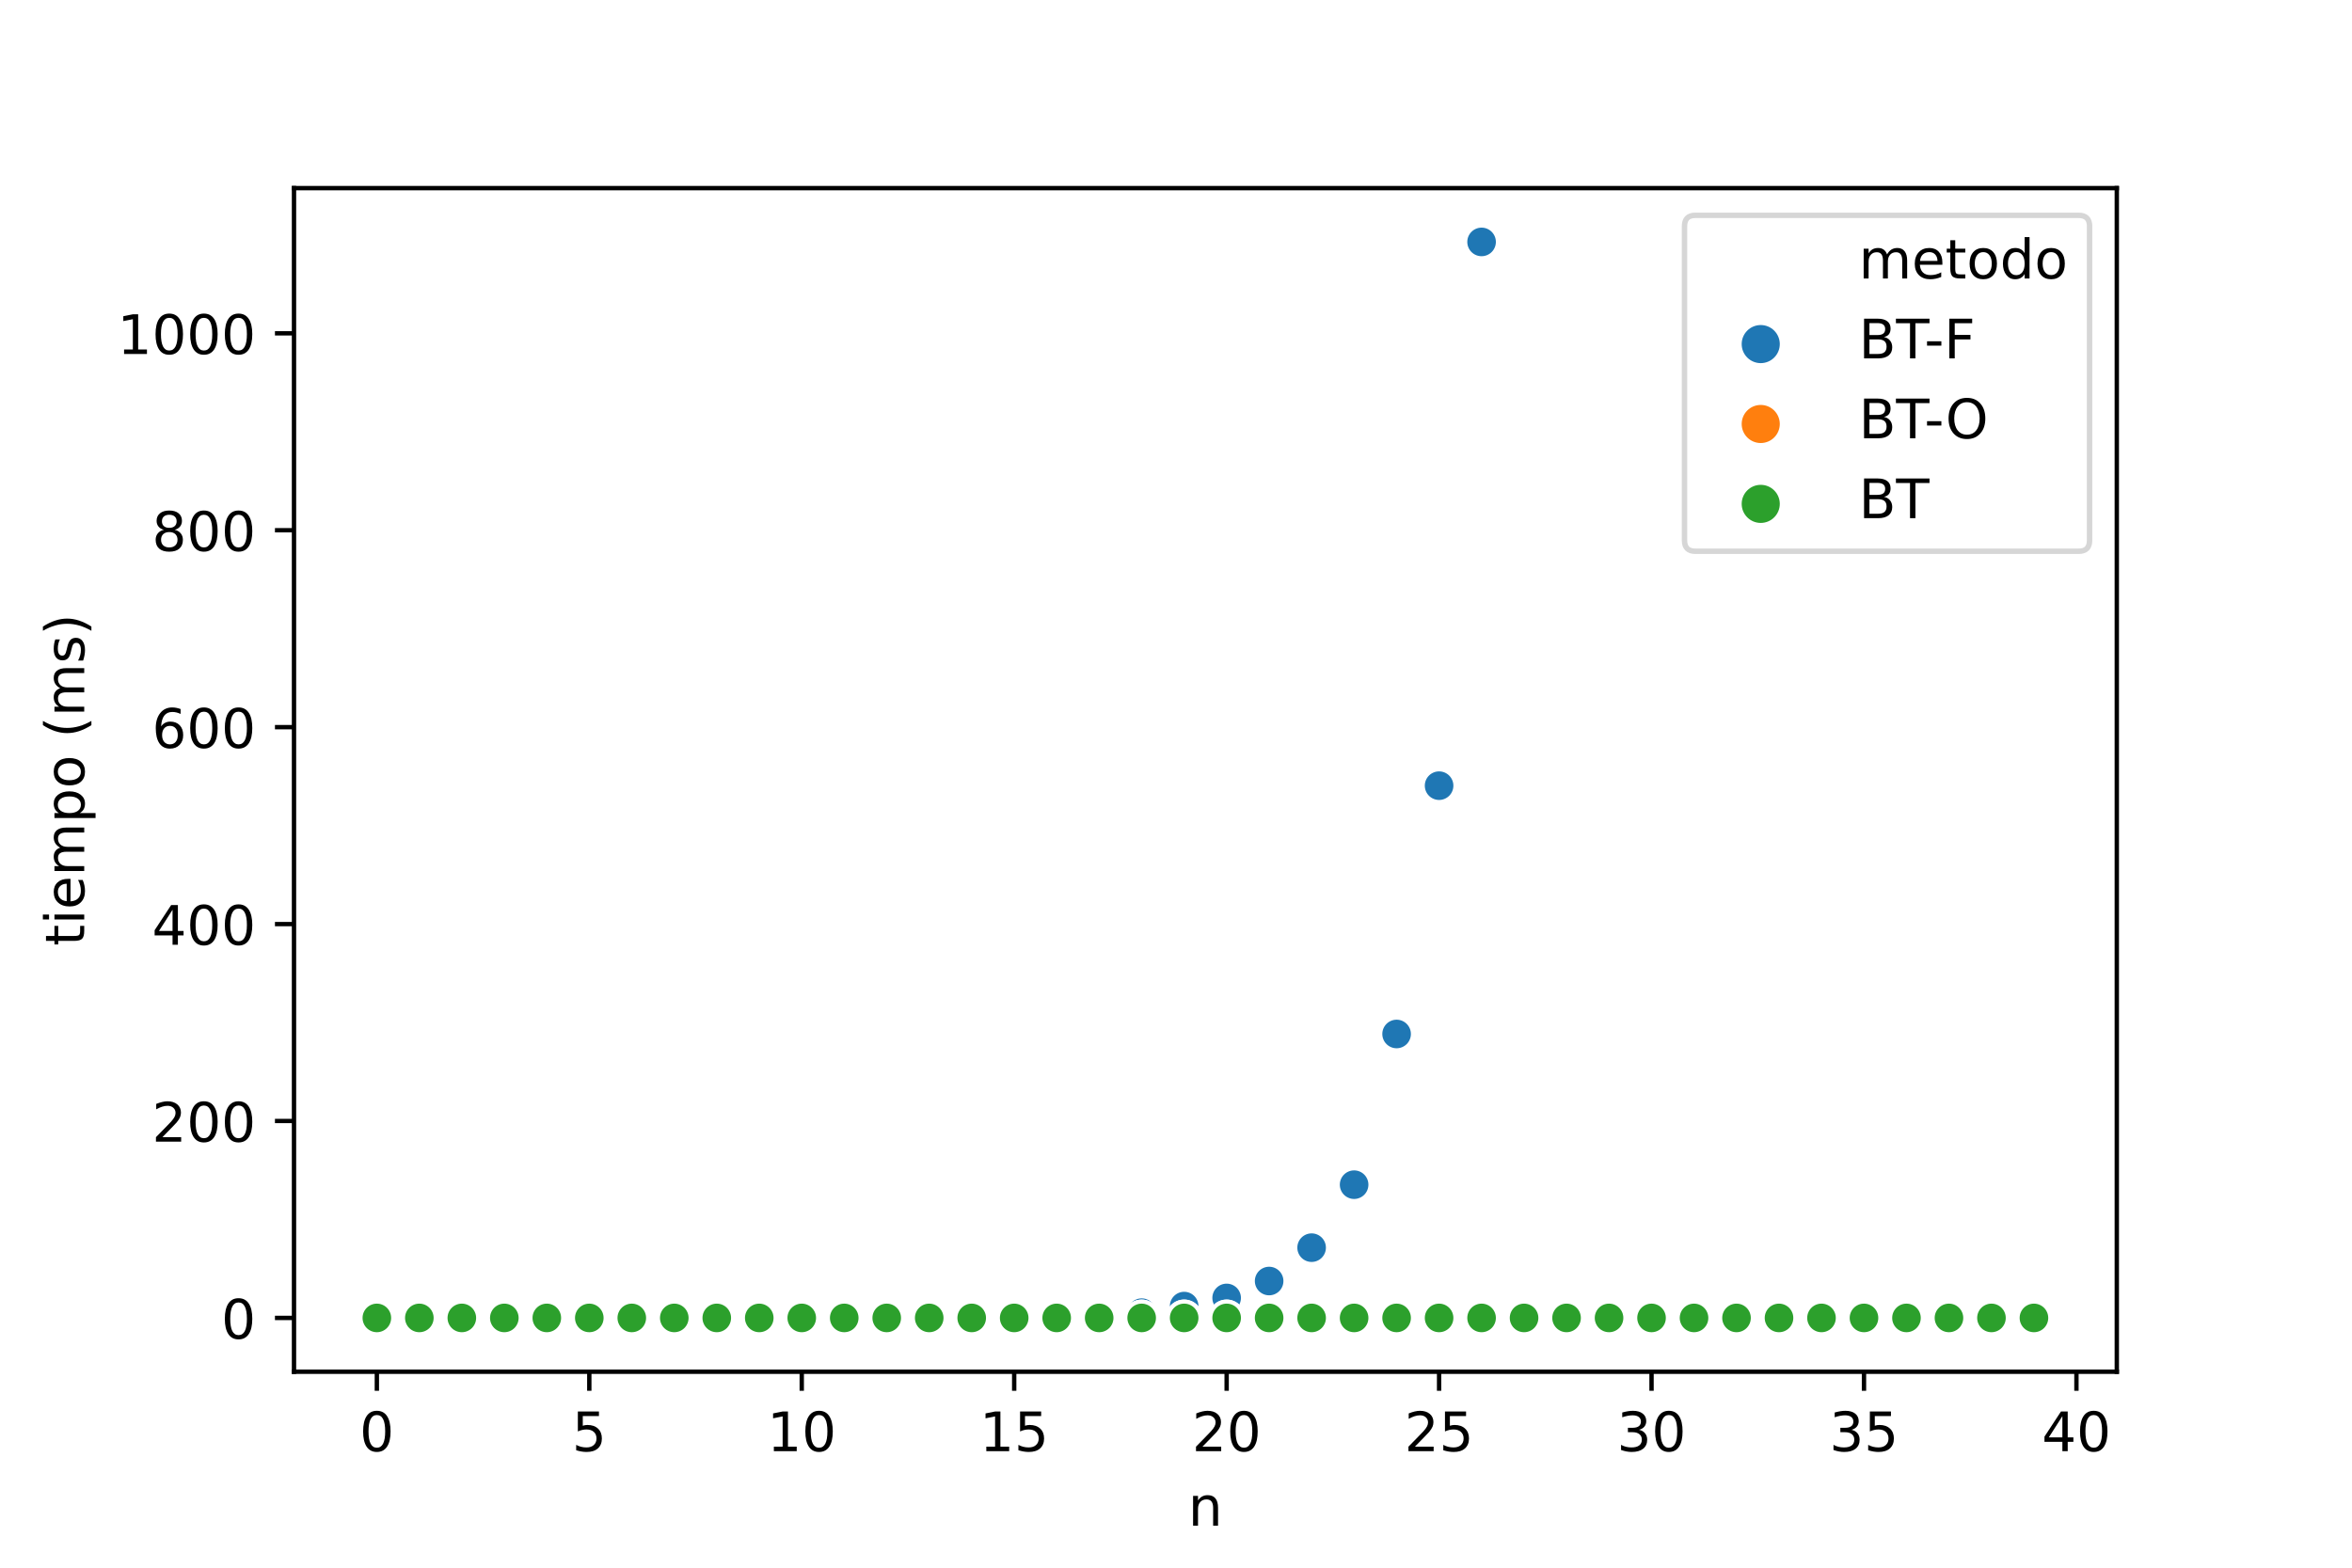 <?xml version="1.0" encoding="utf-8" standalone="no"?>
<!DOCTYPE svg PUBLIC "-//W3C//DTD SVG 1.1//EN"
  "http://www.w3.org/Graphics/SVG/1.1/DTD/svg11.dtd">
<!-- Created with matplotlib (https://matplotlib.org/) -->
<svg height="288pt" version="1.1" viewBox="0 0 432 288" width="432pt" xmlns="http://www.w3.org/2000/svg" xmlns:xlink="http://www.w3.org/1999/xlink">
 <defs>
  <style type="text/css">
*{stroke-linecap:butt;stroke-linejoin:round;}
  </style>
 </defs>
 <g id="figure_1">
  <g id="patch_1">
   <path d="M 0 288 
L 432 288 
L 432 0 
L 0 0 
z
" style="fill:#ffffff;"/>
  </g>
  <g id="axes_1">
   <g id="patch_2">
    <path d="M 54 252 
L 388.8 252 
L 388.8 34.56 
L 54 34.56 
z
" style="fill:#ffffff;"/>
   </g>
   <g id="PathCollection_1">
    <defs>
     <path d="M 0 3 
C 0.796 3 1.559 2.684 2.121 2.121 
C 2.684 1.559 3 0.796 3 0 
C 3 -0.796 2.684 -1.559 2.121 -2.121 
C 1.559 -2.684 0.796 -3 0 -3 
C -0.796 -3 -1.559 -2.684 -2.121 -2.121 
C -2.684 -1.559 -3 -0.796 -3 0 
C -3 0.796 -2.684 1.559 -2.121 2.121 
C -1.559 2.684 -0.796 3 0 3 
z
" id="C0_0_0028e8856c"/>
    </defs>
    <g clip-path="url(#pfa650c373b)">
     <use style="fill:#1f77b4;stroke:#ffffff;stroke-width:0.75;" x="69.218" xlink:href="#C0_0_0028e8856c" y="242.116"/>
    </g>
    <g clip-path="url(#pfa650c373b)">
     <use style="fill:#ff7f0e;stroke:#ffffff;stroke-width:0.75;" x="69.218" xlink:href="#C0_0_0028e8856c" y="242.116"/>
    </g>
    <g clip-path="url(#pfa650c373b)">
     <use style="fill:#1f77b4;stroke:#ffffff;stroke-width:0.75;" x="77.022" xlink:href="#C0_0_0028e8856c" y="242.116"/>
    </g>
    <g clip-path="url(#pfa650c373b)">
     <use style="fill:#ff7f0e;stroke:#ffffff;stroke-width:0.75;" x="77.022" xlink:href="#C0_0_0028e8856c" y="242.116"/>
    </g>
    <g clip-path="url(#pfa650c373b)">
     <use style="fill:#1f77b4;stroke:#ffffff;stroke-width:0.75;" x="84.827" xlink:href="#C0_0_0028e8856c" y="242.116"/>
    </g>
    <g clip-path="url(#pfa650c373b)">
     <use style="fill:#ff7f0e;stroke:#ffffff;stroke-width:0.75;" x="84.827" xlink:href="#C0_0_0028e8856c" y="242.116"/>
    </g>
    <g clip-path="url(#pfa650c373b)">
     <use style="fill:#1f77b4;stroke:#ffffff;stroke-width:0.75;" x="92.631" xlink:href="#C0_0_0028e8856c" y="242.116"/>
    </g>
    <g clip-path="url(#pfa650c373b)">
     <use style="fill:#ff7f0e;stroke:#ffffff;stroke-width:0.75;" x="92.631" xlink:href="#C0_0_0028e8856c" y="242.116"/>
    </g>
    <g clip-path="url(#pfa650c373b)">
     <use style="fill:#1f77b4;stroke:#ffffff;stroke-width:0.75;" x="100.435" xlink:href="#C0_0_0028e8856c" y="242.116"/>
    </g>
    <g clip-path="url(#pfa650c373b)">
     <use style="fill:#ff7f0e;stroke:#ffffff;stroke-width:0.75;" x="100.435" xlink:href="#C0_0_0028e8856c" y="242.116"/>
    </g>
    <g clip-path="url(#pfa650c373b)">
     <use style="fill:#1f77b4;stroke:#ffffff;stroke-width:0.75;" x="108.239" xlink:href="#C0_0_0028e8856c" y="242.116"/>
    </g>
    <g clip-path="url(#pfa650c373b)">
     <use style="fill:#ff7f0e;stroke:#ffffff;stroke-width:0.75;" x="108.239" xlink:href="#C0_0_0028e8856c" y="242.116"/>
    </g>
    <g clip-path="url(#pfa650c373b)">
     <use style="fill:#1f77b4;stroke:#ffffff;stroke-width:0.75;" x="116.043" xlink:href="#C0_0_0028e8856c" y="242.116"/>
    </g>
    <g clip-path="url(#pfa650c373b)">
     <use style="fill:#ff7f0e;stroke:#ffffff;stroke-width:0.75;" x="116.043" xlink:href="#C0_0_0028e8856c" y="242.116"/>
    </g>
    <g clip-path="url(#pfa650c373b)">
     <use style="fill:#1f77b4;stroke:#ffffff;stroke-width:0.75;" x="123.848" xlink:href="#C0_0_0028e8856c" y="242.116"/>
    </g>
    <g clip-path="url(#pfa650c373b)">
     <use style="fill:#ff7f0e;stroke:#ffffff;stroke-width:0.75;" x="123.848" xlink:href="#C0_0_0028e8856c" y="242.116"/>
    </g>
    <g clip-path="url(#pfa650c373b)">
     <use style="fill:#1f77b4;stroke:#ffffff;stroke-width:0.75;" x="131.652" xlink:href="#C0_0_0028e8856c" y="242.115"/>
    </g>
    <g clip-path="url(#pfa650c373b)">
     <use style="fill:#ff7f0e;stroke:#ffffff;stroke-width:0.75;" x="131.652" xlink:href="#C0_0_0028e8856c" y="242.116"/>
    </g>
    <g clip-path="url(#pfa650c373b)">
     <use style="fill:#1f77b4;stroke:#ffffff;stroke-width:0.75;" x="139.456" xlink:href="#C0_0_0028e8856c" y="242.114"/>
    </g>
    <g clip-path="url(#pfa650c373b)">
     <use style="fill:#ff7f0e;stroke:#ffffff;stroke-width:0.75;" x="139.456" xlink:href="#C0_0_0028e8856c" y="242.116"/>
    </g>
    <g clip-path="url(#pfa650c373b)">
     <use style="fill:#1f77b4;stroke:#ffffff;stroke-width:0.75;" x="147.26" xlink:href="#C0_0_0028e8856c" y="242.112"/>
    </g>
    <g clip-path="url(#pfa650c373b)">
     <use style="fill:#ff7f0e;stroke:#ffffff;stroke-width:0.75;" x="147.26" xlink:href="#C0_0_0028e8856c" y="242.116"/>
    </g>
    <g clip-path="url(#pfa650c373b)">
     <use style="fill:#1f77b4;stroke:#ffffff;stroke-width:0.75;" x="155.064" xlink:href="#C0_0_0028e8856c" y="242.108"/>
    </g>
    <g clip-path="url(#pfa650c373b)">
     <use style="fill:#ff7f0e;stroke:#ffffff;stroke-width:0.75;" x="155.064" xlink:href="#C0_0_0028e8856c" y="242.116"/>
    </g>
    <g clip-path="url(#pfa650c373b)">
     <use style="fill:#1f77b4;stroke:#ffffff;stroke-width:0.75;" x="162.869" xlink:href="#C0_0_0028e8856c" y="242.099"/>
    </g>
    <g clip-path="url(#pfa650c373b)">
     <use style="fill:#ff7f0e;stroke:#ffffff;stroke-width:0.75;" x="162.869" xlink:href="#C0_0_0028e8856c" y="242.116"/>
    </g>
    <g clip-path="url(#pfa650c373b)">
     <use style="fill:#1f77b4;stroke:#ffffff;stroke-width:0.75;" x="170.673" xlink:href="#C0_0_0028e8856c" y="242.086"/>
    </g>
    <g clip-path="url(#pfa650c373b)">
     <use style="fill:#ff7f0e;stroke:#ffffff;stroke-width:0.75;" x="170.673" xlink:href="#C0_0_0028e8856c" y="242.116"/>
    </g>
    <g clip-path="url(#pfa650c373b)">
     <use style="fill:#1f77b4;stroke:#ffffff;stroke-width:0.75;" x="178.477" xlink:href="#C0_0_0028e8856c" y="242.048"/>
    </g>
    <g clip-path="url(#pfa650c373b)">
     <use style="fill:#ff7f0e;stroke:#ffffff;stroke-width:0.75;" x="178.477" xlink:href="#C0_0_0028e8856c" y="242.116"/>
    </g>
    <g clip-path="url(#pfa650c373b)">
     <use style="fill:#1f77b4;stroke:#ffffff;stroke-width:0.75;" x="186.281" xlink:href="#C0_0_0028e8856c" y="241.995"/>
    </g>
    <g clip-path="url(#pfa650c373b)">
     <use style="fill:#ff7f0e;stroke:#ffffff;stroke-width:0.75;" x="186.281" xlink:href="#C0_0_0028e8856c" y="242.116"/>
    </g>
    <g clip-path="url(#pfa650c373b)">
     <use style="fill:#1f77b4;stroke:#ffffff;stroke-width:0.75;" x="194.085" xlink:href="#C0_0_0028e8856c" y="241.871"/>
    </g>
    <g clip-path="url(#pfa650c373b)">
     <use style="fill:#ff7f0e;stroke:#ffffff;stroke-width:0.75;" x="194.085" xlink:href="#C0_0_0028e8856c" y="242.116"/>
    </g>
    <g clip-path="url(#pfa650c373b)">
     <use style="fill:#1f77b4;stroke:#ffffff;stroke-width:0.75;" x="201.89" xlink:href="#C0_0_0028e8856c" y="241.576"/>
    </g>
    <g clip-path="url(#pfa650c373b)">
     <use style="fill:#ff7f0e;stroke:#ffffff;stroke-width:0.75;" x="201.89" xlink:href="#C0_0_0028e8856c" y="242.116"/>
    </g>
    <g clip-path="url(#pfa650c373b)">
     <use style="fill:#1f77b4;stroke:#ffffff;stroke-width:0.75;" x="209.694" xlink:href="#C0_0_0028e8856c" y="241.148"/>
    </g>
    <g clip-path="url(#pfa650c373b)">
     <use style="fill:#ff7f0e;stroke:#ffffff;stroke-width:0.75;" x="209.694" xlink:href="#C0_0_0028e8856c" y="242.116"/>
    </g>
    <g clip-path="url(#pfa650c373b)">
     <use style="fill:#1f77b4;stroke:#ffffff;stroke-width:0.75;" x="217.498" xlink:href="#C0_0_0028e8856c" y="239.941"/>
    </g>
    <g clip-path="url(#pfa650c373b)">
     <use style="fill:#ff7f0e;stroke:#ffffff;stroke-width:0.75;" x="217.498" xlink:href="#C0_0_0028e8856c" y="242.116"/>
    </g>
    <g clip-path="url(#pfa650c373b)">
     <use style="fill:#1f77b4;stroke:#ffffff;stroke-width:0.75;" x="225.302" xlink:href="#C0_0_0028e8856c" y="238.444"/>
    </g>
    <g clip-path="url(#pfa650c373b)">
     <use style="fill:#ff7f0e;stroke:#ffffff;stroke-width:0.75;" x="225.302" xlink:href="#C0_0_0028e8856c" y="242.116"/>
    </g>
    <g clip-path="url(#pfa650c373b)">
     <use style="fill:#1f77b4;stroke:#ffffff;stroke-width:0.75;" x="233.106" xlink:href="#C0_0_0028e8856c" y="235.338"/>
    </g>
    <g clip-path="url(#pfa650c373b)">
     <use style="fill:#ff7f0e;stroke:#ffffff;stroke-width:0.75;" x="233.106" xlink:href="#C0_0_0028e8856c" y="242.116"/>
    </g>
    <g clip-path="url(#pfa650c373b)">
     <use style="fill:#1f77b4;stroke:#ffffff;stroke-width:0.75;" x="240.91" xlink:href="#C0_0_0028e8856c" y="229.208"/>
    </g>
    <g clip-path="url(#pfa650c373b)">
     <use style="fill:#ff7f0e;stroke:#ffffff;stroke-width:0.75;" x="240.91" xlink:href="#C0_0_0028e8856c" y="242.116"/>
    </g>
    <g clip-path="url(#pfa650c373b)">
     <use style="fill:#1f77b4;stroke:#ffffff;stroke-width:0.75;" x="248.715" xlink:href="#C0_0_0028e8856c" y="217.637"/>
    </g>
    <g clip-path="url(#pfa650c373b)">
     <use style="fill:#ff7f0e;stroke:#ffffff;stroke-width:0.75;" x="248.715" xlink:href="#C0_0_0028e8856c" y="242.116"/>
    </g>
    <g clip-path="url(#pfa650c373b)">
     <use style="fill:#1f77b4;stroke:#ffffff;stroke-width:0.75;" x="256.519" xlink:href="#C0_0_0028e8856c" y="189.953"/>
    </g>
    <g clip-path="url(#pfa650c373b)">
     <use style="fill:#ff7f0e;stroke:#ffffff;stroke-width:0.75;" x="256.519" xlink:href="#C0_0_0028e8856c" y="242.116"/>
    </g>
    <g clip-path="url(#pfa650c373b)">
     <use style="fill:#1f77b4;stroke:#ffffff;stroke-width:0.75;" x="264.323" xlink:href="#C0_0_0028e8856c" y="144.336"/>
    </g>
    <g clip-path="url(#pfa650c373b)">
     <use style="fill:#ff7f0e;stroke:#ffffff;stroke-width:0.75;" x="264.323" xlink:href="#C0_0_0028e8856c" y="242.116"/>
    </g>
    <g clip-path="url(#pfa650c373b)">
     <use style="fill:#1f77b4;stroke:#ffffff;stroke-width:0.75;" x="272.127" xlink:href="#C0_0_0028e8856c" y="44.444"/>
    </g>
    <g clip-path="url(#pfa650c373b)">
     <use style="fill:#ff7f0e;stroke:#ffffff;stroke-width:0.75;" x="272.127" xlink:href="#C0_0_0028e8856c" y="242.116"/>
    </g>
    <g clip-path="url(#pfa650c373b)">
     <use style="fill:#ff7f0e;stroke:#ffffff;stroke-width:0.75;" x="279.931" xlink:href="#C0_0_0028e8856c" y="242.116"/>
    </g>
    <g clip-path="url(#pfa650c373b)">
     <use style="fill:#ff7f0e;stroke:#ffffff;stroke-width:0.75;" x="287.736" xlink:href="#C0_0_0028e8856c" y="242.116"/>
    </g>
    <g clip-path="url(#pfa650c373b)">
     <use style="fill:#ff7f0e;stroke:#ffffff;stroke-width:0.75;" x="295.54" xlink:href="#C0_0_0028e8856c" y="242.116"/>
    </g>
    <g clip-path="url(#pfa650c373b)">
     <use style="fill:#2ca02c;stroke:#ffffff;stroke-width:0.75;" x="69.218" xlink:href="#C0_0_0028e8856c" y="242.116"/>
    </g>
    <g clip-path="url(#pfa650c373b)">
     <use style="fill:#2ca02c;stroke:#ffffff;stroke-width:0.75;" x="77.022" xlink:href="#C0_0_0028e8856c" y="242.116"/>
    </g>
    <g clip-path="url(#pfa650c373b)">
     <use style="fill:#2ca02c;stroke:#ffffff;stroke-width:0.75;" x="84.827" xlink:href="#C0_0_0028e8856c" y="242.116"/>
    </g>
    <g clip-path="url(#pfa650c373b)">
     <use style="fill:#2ca02c;stroke:#ffffff;stroke-width:0.75;" x="92.631" xlink:href="#C0_0_0028e8856c" y="242.116"/>
    </g>
    <g clip-path="url(#pfa650c373b)">
     <use style="fill:#2ca02c;stroke:#ffffff;stroke-width:0.75;" x="100.435" xlink:href="#C0_0_0028e8856c" y="242.116"/>
    </g>
    <g clip-path="url(#pfa650c373b)">
     <use style="fill:#2ca02c;stroke:#ffffff;stroke-width:0.75;" x="108.239" xlink:href="#C0_0_0028e8856c" y="242.116"/>
    </g>
    <g clip-path="url(#pfa650c373b)">
     <use style="fill:#2ca02c;stroke:#ffffff;stroke-width:0.75;" x="116.043" xlink:href="#C0_0_0028e8856c" y="242.116"/>
    </g>
    <g clip-path="url(#pfa650c373b)">
     <use style="fill:#2ca02c;stroke:#ffffff;stroke-width:0.75;" x="123.848" xlink:href="#C0_0_0028e8856c" y="242.116"/>
    </g>
    <g clip-path="url(#pfa650c373b)">
     <use style="fill:#2ca02c;stroke:#ffffff;stroke-width:0.75;" x="131.652" xlink:href="#C0_0_0028e8856c" y="242.116"/>
    </g>
    <g clip-path="url(#pfa650c373b)">
     <use style="fill:#2ca02c;stroke:#ffffff;stroke-width:0.75;" x="139.456" xlink:href="#C0_0_0028e8856c" y="242.116"/>
    </g>
    <g clip-path="url(#pfa650c373b)">
     <use style="fill:#2ca02c;stroke:#ffffff;stroke-width:0.75;" x="147.26" xlink:href="#C0_0_0028e8856c" y="242.116"/>
    </g>
    <g clip-path="url(#pfa650c373b)">
     <use style="fill:#2ca02c;stroke:#ffffff;stroke-width:0.75;" x="155.064" xlink:href="#C0_0_0028e8856c" y="242.116"/>
    </g>
    <g clip-path="url(#pfa650c373b)">
     <use style="fill:#2ca02c;stroke:#ffffff;stroke-width:0.75;" x="162.869" xlink:href="#C0_0_0028e8856c" y="242.116"/>
    </g>
    <g clip-path="url(#pfa650c373b)">
     <use style="fill:#2ca02c;stroke:#ffffff;stroke-width:0.75;" x="170.673" xlink:href="#C0_0_0028e8856c" y="242.116"/>
    </g>
    <g clip-path="url(#pfa650c373b)">
     <use style="fill:#2ca02c;stroke:#ffffff;stroke-width:0.75;" x="178.477" xlink:href="#C0_0_0028e8856c" y="242.116"/>
    </g>
    <g clip-path="url(#pfa650c373b)">
     <use style="fill:#2ca02c;stroke:#ffffff;stroke-width:0.75;" x="186.281" xlink:href="#C0_0_0028e8856c" y="242.116"/>
    </g>
    <g clip-path="url(#pfa650c373b)">
     <use style="fill:#2ca02c;stroke:#ffffff;stroke-width:0.75;" x="194.085" xlink:href="#C0_0_0028e8856c" y="242.116"/>
    </g>
    <g clip-path="url(#pfa650c373b)">
     <use style="fill:#2ca02c;stroke:#ffffff;stroke-width:0.75;" x="201.89" xlink:href="#C0_0_0028e8856c" y="242.116"/>
    </g>
    <g clip-path="url(#pfa650c373b)">
     <use style="fill:#2ca02c;stroke:#ffffff;stroke-width:0.75;" x="209.694" xlink:href="#C0_0_0028e8856c" y="242.116"/>
    </g>
    <g clip-path="url(#pfa650c373b)">
     <use style="fill:#2ca02c;stroke:#ffffff;stroke-width:0.75;" x="217.498" xlink:href="#C0_0_0028e8856c" y="242.116"/>
    </g>
    <g clip-path="url(#pfa650c373b)">
     <use style="fill:#2ca02c;stroke:#ffffff;stroke-width:0.75;" x="225.302" xlink:href="#C0_0_0028e8856c" y="242.116"/>
    </g>
    <g clip-path="url(#pfa650c373b)">
     <use style="fill:#2ca02c;stroke:#ffffff;stroke-width:0.75;" x="233.106" xlink:href="#C0_0_0028e8856c" y="242.116"/>
    </g>
    <g clip-path="url(#pfa650c373b)">
     <use style="fill:#2ca02c;stroke:#ffffff;stroke-width:0.75;" x="240.91" xlink:href="#C0_0_0028e8856c" y="242.116"/>
    </g>
    <g clip-path="url(#pfa650c373b)">
     <use style="fill:#2ca02c;stroke:#ffffff;stroke-width:0.75;" x="248.715" xlink:href="#C0_0_0028e8856c" y="242.116"/>
    </g>
    <g clip-path="url(#pfa650c373b)">
     <use style="fill:#2ca02c;stroke:#ffffff;stroke-width:0.75;" x="256.519" xlink:href="#C0_0_0028e8856c" y="242.116"/>
    </g>
    <g clip-path="url(#pfa650c373b)">
     <use style="fill:#2ca02c;stroke:#ffffff;stroke-width:0.75;" x="264.323" xlink:href="#C0_0_0028e8856c" y="242.116"/>
    </g>
    <g clip-path="url(#pfa650c373b)">
     <use style="fill:#2ca02c;stroke:#ffffff;stroke-width:0.75;" x="272.127" xlink:href="#C0_0_0028e8856c" y="242.116"/>
    </g>
    <g clip-path="url(#pfa650c373b)">
     <use style="fill:#2ca02c;stroke:#ffffff;stroke-width:0.75;" x="279.931" xlink:href="#C0_0_0028e8856c" y="242.116"/>
    </g>
    <g clip-path="url(#pfa650c373b)">
     <use style="fill:#2ca02c;stroke:#ffffff;stroke-width:0.75;" x="287.736" xlink:href="#C0_0_0028e8856c" y="242.116"/>
    </g>
    <g clip-path="url(#pfa650c373b)">
     <use style="fill:#2ca02c;stroke:#ffffff;stroke-width:0.75;" x="295.54" xlink:href="#C0_0_0028e8856c" y="242.116"/>
    </g>
    <g clip-path="url(#pfa650c373b)">
     <use style="fill:#2ca02c;stroke:#ffffff;stroke-width:0.75;" x="303.344" xlink:href="#C0_0_0028e8856c" y="242.116"/>
    </g>
    <g clip-path="url(#pfa650c373b)">
     <use style="fill:#2ca02c;stroke:#ffffff;stroke-width:0.75;" x="311.148" xlink:href="#C0_0_0028e8856c" y="242.116"/>
    </g>
    <g clip-path="url(#pfa650c373b)">
     <use style="fill:#2ca02c;stroke:#ffffff;stroke-width:0.75;" x="318.952" xlink:href="#C0_0_0028e8856c" y="242.116"/>
    </g>
    <g clip-path="url(#pfa650c373b)">
     <use style="fill:#2ca02c;stroke:#ffffff;stroke-width:0.75;" x="326.757" xlink:href="#C0_0_0028e8856c" y="242.116"/>
    </g>
    <g clip-path="url(#pfa650c373b)">
     <use style="fill:#2ca02c;stroke:#ffffff;stroke-width:0.75;" x="334.561" xlink:href="#C0_0_0028e8856c" y="242.116"/>
    </g>
    <g clip-path="url(#pfa650c373b)">
     <use style="fill:#2ca02c;stroke:#ffffff;stroke-width:0.75;" x="342.365" xlink:href="#C0_0_0028e8856c" y="242.116"/>
    </g>
    <g clip-path="url(#pfa650c373b)">
     <use style="fill:#2ca02c;stroke:#ffffff;stroke-width:0.75;" x="350.169" xlink:href="#C0_0_0028e8856c" y="242.116"/>
    </g>
    <g clip-path="url(#pfa650c373b)">
     <use style="fill:#2ca02c;stroke:#ffffff;stroke-width:0.75;" x="357.973" xlink:href="#C0_0_0028e8856c" y="242.116"/>
    </g>
    <g clip-path="url(#pfa650c373b)">
     <use style="fill:#2ca02c;stroke:#ffffff;stroke-width:0.75;" x="365.778" xlink:href="#C0_0_0028e8856c" y="242.116"/>
    </g>
    <g clip-path="url(#pfa650c373b)">
     <use style="fill:#2ca02c;stroke:#ffffff;stroke-width:0.75;" x="373.582" xlink:href="#C0_0_0028e8856c" y="242.116"/>
    </g>
   </g>
   <g id="PathCollection_2"/>
   <g id="PathCollection_3"/>
   <g id="PathCollection_4"/>
   <g id="PathCollection_5"/>
   <g id="matplotlib.axis_1">
    <g id="xtick_1">
     <g id="line2d_1">
      <defs>
       <path d="M 0 0 
L 0 3.5 
" id="mb3c3aebfc7" style="stroke:#000000;stroke-width:0.8;"/>
      </defs>
      <g>
       <use style="stroke:#000000;stroke-width:0.8;" x="69.218" xlink:href="#mb3c3aebfc7" y="252"/>
      </g>
     </g>
     <g id="text_1">
      <!-- 0 -->
      <defs>
       <path d="M 31.781 66.406 
Q 24.172 66.406 20.328 58.906 
Q 16.5 51.422 16.5 36.375 
Q 16.5 21.391 20.328 13.891 
Q 24.172 6.391 31.781 6.391 
Q 39.453 6.391 43.281 13.891 
Q 47.125 21.391 47.125 36.375 
Q 47.125 51.422 43.281 58.906 
Q 39.453 66.406 31.781 66.406 
z
M 31.781 74.219 
Q 44.047 74.219 50.516 64.516 
Q 56.984 54.828 56.984 36.375 
Q 56.984 17.969 50.516 8.266 
Q 44.047 -1.422 31.781 -1.422 
Q 19.531 -1.422 13.062 8.266 
Q 6.594 17.969 6.594 36.375 
Q 6.594 54.828 13.062 64.516 
Q 19.531 74.219 31.781 74.219 
z
" id="DejaVuSans-48"/>
      </defs>
      <g transform="translate(66.037 266.598)scale(0.1 -0.1)">
       <use xlink:href="#DejaVuSans-48"/>
      </g>
     </g>
    </g>
    <g id="xtick_2">
     <g id="line2d_2">
      <g>
       <use style="stroke:#000000;stroke-width:0.8;" x="108.239" xlink:href="#mb3c3aebfc7" y="252"/>
      </g>
     </g>
     <g id="text_2">
      <!-- 5 -->
      <defs>
       <path d="M 10.797 72.906 
L 49.516 72.906 
L 49.516 64.594 
L 19.828 64.594 
L 19.828 46.734 
Q 21.969 47.469 24.109 47.828 
Q 26.266 48.188 28.422 48.188 
Q 40.625 48.188 47.75 41.5 
Q 54.891 34.812 54.891 23.391 
Q 54.891 11.625 47.562 5.094 
Q 40.234 -1.422 26.906 -1.422 
Q 22.312 -1.422 17.547 -0.641 
Q 12.797 0.141 7.719 1.703 
L 7.719 11.625 
Q 12.109 9.234 16.797 8.062 
Q 21.484 6.891 26.703 6.891 
Q 35.156 6.891 40.078 11.328 
Q 45.016 15.766 45.016 23.391 
Q 45.016 31 40.078 35.438 
Q 35.156 39.891 26.703 39.891 
Q 22.75 39.891 18.812 39.016 
Q 14.891 38.141 10.797 36.281 
z
" id="DejaVuSans-53"/>
      </defs>
      <g transform="translate(105.058 266.598)scale(0.1 -0.1)">
       <use xlink:href="#DejaVuSans-53"/>
      </g>
     </g>
    </g>
    <g id="xtick_3">
     <g id="line2d_3">
      <g>
       <use style="stroke:#000000;stroke-width:0.8;" x="147.26" xlink:href="#mb3c3aebfc7" y="252"/>
      </g>
     </g>
     <g id="text_3">
      <!-- 10 -->
      <defs>
       <path d="M 12.406 8.297 
L 28.516 8.297 
L 28.516 63.922 
L 10.984 60.406 
L 10.984 69.391 
L 28.422 72.906 
L 38.281 72.906 
L 38.281 8.297 
L 54.391 8.297 
L 54.391 0 
L 12.406 0 
z
" id="DejaVuSans-49"/>
      </defs>
      <g transform="translate(140.898 266.598)scale(0.1 -0.1)">
       <use xlink:href="#DejaVuSans-49"/>
       <use x="63.623" xlink:href="#DejaVuSans-48"/>
      </g>
     </g>
    </g>
    <g id="xtick_4">
     <g id="line2d_4">
      <g>
       <use style="stroke:#000000;stroke-width:0.8;" x="186.281" xlink:href="#mb3c3aebfc7" y="252"/>
      </g>
     </g>
     <g id="text_4">
      <!-- 15 -->
      <g transform="translate(179.919 266.598)scale(0.1 -0.1)">
       <use xlink:href="#DejaVuSans-49"/>
       <use x="63.623" xlink:href="#DejaVuSans-53"/>
      </g>
     </g>
    </g>
    <g id="xtick_5">
     <g id="line2d_5">
      <g>
       <use style="stroke:#000000;stroke-width:0.8;" x="225.302" xlink:href="#mb3c3aebfc7" y="252"/>
      </g>
     </g>
     <g id="text_5">
      <!-- 20 -->
      <defs>
       <path d="M 19.188 8.297 
L 53.609 8.297 
L 53.609 0 
L 7.328 0 
L 7.328 8.297 
Q 12.938 14.109 22.625 23.891 
Q 32.328 33.688 34.812 36.531 
Q 39.547 41.844 41.422 45.531 
Q 43.312 49.219 43.312 52.781 
Q 43.312 58.594 39.234 62.25 
Q 35.156 65.922 28.609 65.922 
Q 23.969 65.922 18.812 64.312 
Q 13.672 62.703 7.812 59.422 
L 7.812 69.391 
Q 13.766 71.781 18.938 73 
Q 24.125 74.219 28.422 74.219 
Q 39.75 74.219 46.484 68.547 
Q 53.219 62.891 53.219 53.422 
Q 53.219 48.922 51.531 44.891 
Q 49.859 40.875 45.406 35.406 
Q 44.188 33.984 37.641 27.219 
Q 31.109 20.453 19.188 8.297 
z
" id="DejaVuSans-50"/>
      </defs>
      <g transform="translate(218.94 266.598)scale(0.1 -0.1)">
       <use xlink:href="#DejaVuSans-50"/>
       <use x="63.623" xlink:href="#DejaVuSans-48"/>
      </g>
     </g>
    </g>
    <g id="xtick_6">
     <g id="line2d_6">
      <g>
       <use style="stroke:#000000;stroke-width:0.8;" x="264.323" xlink:href="#mb3c3aebfc7" y="252"/>
      </g>
     </g>
     <g id="text_6">
      <!-- 25 -->
      <g transform="translate(257.961 266.598)scale(0.1 -0.1)">
       <use xlink:href="#DejaVuSans-50"/>
       <use x="63.623" xlink:href="#DejaVuSans-53"/>
      </g>
     </g>
    </g>
    <g id="xtick_7">
     <g id="line2d_7">
      <g>
       <use style="stroke:#000000;stroke-width:0.8;" x="303.344" xlink:href="#mb3c3aebfc7" y="252"/>
      </g>
     </g>
     <g id="text_7">
      <!-- 30 -->
      <defs>
       <path d="M 40.578 39.312 
Q 47.656 37.797 51.625 33 
Q 55.609 28.219 55.609 21.188 
Q 55.609 10.406 48.188 4.484 
Q 40.766 -1.422 27.094 -1.422 
Q 22.516 -1.422 17.656 -0.516 
Q 12.797 0.391 7.625 2.203 
L 7.625 11.719 
Q 11.719 9.328 16.594 8.109 
Q 21.484 6.891 26.812 6.891 
Q 36.078 6.891 40.938 10.547 
Q 45.797 14.203 45.797 21.188 
Q 45.797 27.641 41.281 31.266 
Q 36.766 34.906 28.719 34.906 
L 20.219 34.906 
L 20.219 43.016 
L 29.109 43.016 
Q 36.375 43.016 40.234 45.922 
Q 44.094 48.828 44.094 54.297 
Q 44.094 59.906 40.109 62.906 
Q 36.141 65.922 28.719 65.922 
Q 24.656 65.922 20.016 65.031 
Q 15.375 64.156 9.812 62.312 
L 9.812 71.094 
Q 15.438 72.656 20.344 73.438 
Q 25.25 74.219 29.594 74.219 
Q 40.828 74.219 47.359 69.109 
Q 53.906 64.016 53.906 55.328 
Q 53.906 49.266 50.438 45.094 
Q 46.969 40.922 40.578 39.312 
z
" id="DejaVuSans-51"/>
      </defs>
      <g transform="translate(296.982 266.598)scale(0.1 -0.1)">
       <use xlink:href="#DejaVuSans-51"/>
       <use x="63.623" xlink:href="#DejaVuSans-48"/>
      </g>
     </g>
    </g>
    <g id="xtick_8">
     <g id="line2d_8">
      <g>
       <use style="stroke:#000000;stroke-width:0.8;" x="342.365" xlink:href="#mb3c3aebfc7" y="252"/>
      </g>
     </g>
     <g id="text_8">
      <!-- 35 -->
      <g transform="translate(336.003 266.598)scale(0.1 -0.1)">
       <use xlink:href="#DejaVuSans-51"/>
       <use x="63.623" xlink:href="#DejaVuSans-53"/>
      </g>
     </g>
    </g>
    <g id="xtick_9">
     <g id="line2d_9">
      <g>
       <use style="stroke:#000000;stroke-width:0.8;" x="381.386" xlink:href="#mb3c3aebfc7" y="252"/>
      </g>
     </g>
     <g id="text_9">
      <!-- 40 -->
      <defs>
       <path d="M 37.797 64.312 
L 12.891 25.391 
L 37.797 25.391 
z
M 35.203 72.906 
L 47.609 72.906 
L 47.609 25.391 
L 58.016 25.391 
L 58.016 17.188 
L 47.609 17.188 
L 47.609 0 
L 37.797 0 
L 37.797 17.188 
L 4.891 17.188 
L 4.891 26.703 
z
" id="DejaVuSans-52"/>
      </defs>
      <g transform="translate(375.024 266.598)scale(0.1 -0.1)">
       <use xlink:href="#DejaVuSans-52"/>
       <use x="63.623" xlink:href="#DejaVuSans-48"/>
      </g>
     </g>
    </g>
    <g id="text_10">
     <!-- n -->
     <defs>
      <path d="M 54.891 33.016 
L 54.891 0 
L 45.906 0 
L 45.906 32.719 
Q 45.906 40.484 42.875 44.328 
Q 39.844 48.188 33.797 48.188 
Q 26.516 48.188 22.312 43.547 
Q 18.109 38.922 18.109 30.906 
L 18.109 0 
L 9.078 0 
L 9.078 54.688 
L 18.109 54.688 
L 18.109 46.188 
Q 21.344 51.125 25.703 53.562 
Q 30.078 56 35.797 56 
Q 45.219 56 50.047 50.172 
Q 54.891 44.344 54.891 33.016 
z
" id="DejaVuSans-110"/>
     </defs>
     <g transform="translate(218.231 280.277)scale(0.1 -0.1)">
      <use xlink:href="#DejaVuSans-110"/>
     </g>
    </g>
   </g>
   <g id="matplotlib.axis_2">
    <g id="ytick_1">
     <g id="line2d_10">
      <defs>
       <path d="M 0 0 
L -3.5 0 
" id="m7c567b2697" style="stroke:#000000;stroke-width:0.8;"/>
      </defs>
      <g>
       <use style="stroke:#000000;stroke-width:0.8;" x="54" xlink:href="#m7c567b2697" y="242.117"/>
      </g>
     </g>
     <g id="text_11">
      <!-- 0 -->
      <g transform="translate(40.638 245.916)scale(0.1 -0.1)">
       <use xlink:href="#DejaVuSans-48"/>
      </g>
     </g>
    </g>
    <g id="ytick_2">
     <g id="line2d_11">
      <g>
       <use style="stroke:#000000;stroke-width:0.8;" x="54" xlink:href="#m7c567b2697" y="205.94"/>
      </g>
     </g>
     <g id="text_12">
      <!-- 200 -->
      <g transform="translate(27.913 209.739)scale(0.1 -0.1)">
       <use xlink:href="#DejaVuSans-50"/>
       <use x="63.623" xlink:href="#DejaVuSans-48"/>
       <use x="127.246" xlink:href="#DejaVuSans-48"/>
      </g>
     </g>
    </g>
    <g id="ytick_3">
     <g id="line2d_12">
      <g>
       <use style="stroke:#000000;stroke-width:0.8;" x="54" xlink:href="#m7c567b2697" y="169.763"/>
      </g>
     </g>
     <g id="text_13">
      <!-- 400 -->
      <g transform="translate(27.913 173.563)scale(0.1 -0.1)">
       <use xlink:href="#DejaVuSans-52"/>
       <use x="63.623" xlink:href="#DejaVuSans-48"/>
       <use x="127.246" xlink:href="#DejaVuSans-48"/>
      </g>
     </g>
    </g>
    <g id="ytick_4">
     <g id="line2d_13">
      <g>
       <use style="stroke:#000000;stroke-width:0.8;" x="54" xlink:href="#m7c567b2697" y="133.587"/>
      </g>
     </g>
     <g id="text_14">
      <!-- 600 -->
      <defs>
       <path d="M 33.016 40.375 
Q 26.375 40.375 22.484 35.828 
Q 18.609 31.297 18.609 23.391 
Q 18.609 15.531 22.484 10.953 
Q 26.375 6.391 33.016 6.391 
Q 39.656 6.391 43.531 10.953 
Q 47.406 15.531 47.406 23.391 
Q 47.406 31.297 43.531 35.828 
Q 39.656 40.375 33.016 40.375 
z
M 52.594 71.297 
L 52.594 62.312 
Q 48.875 64.062 45.094 64.984 
Q 41.312 65.922 37.594 65.922 
Q 27.828 65.922 22.672 59.328 
Q 17.531 52.734 16.797 39.406 
Q 19.672 43.656 24.016 45.922 
Q 28.375 48.188 33.594 48.188 
Q 44.578 48.188 50.953 41.516 
Q 57.328 34.859 57.328 23.391 
Q 57.328 12.156 50.688 5.359 
Q 44.047 -1.422 33.016 -1.422 
Q 20.359 -1.422 13.672 8.266 
Q 6.984 17.969 6.984 36.375 
Q 6.984 53.656 15.188 63.938 
Q 23.391 74.219 37.203 74.219 
Q 40.922 74.219 44.703 73.484 
Q 48.484 72.75 52.594 71.297 
z
" id="DejaVuSans-54"/>
      </defs>
      <g transform="translate(27.913 137.386)scale(0.1 -0.1)">
       <use xlink:href="#DejaVuSans-54"/>
       <use x="63.623" xlink:href="#DejaVuSans-48"/>
       <use x="127.246" xlink:href="#DejaVuSans-48"/>
      </g>
     </g>
    </g>
    <g id="ytick_5">
     <g id="line2d_14">
      <g>
       <use style="stroke:#000000;stroke-width:0.8;" x="54" xlink:href="#m7c567b2697" y="97.41"/>
      </g>
     </g>
     <g id="text_15">
      <!-- 800 -->
      <defs>
       <path d="M 31.781 34.625 
Q 24.75 34.625 20.719 30.859 
Q 16.703 27.094 16.703 20.516 
Q 16.703 13.922 20.719 10.156 
Q 24.75 6.391 31.781 6.391 
Q 38.812 6.391 42.859 10.172 
Q 46.922 13.969 46.922 20.516 
Q 46.922 27.094 42.891 30.859 
Q 38.875 34.625 31.781 34.625 
z
M 21.922 38.812 
Q 15.578 40.375 12.031 44.719 
Q 8.5 49.078 8.5 55.328 
Q 8.5 64.062 14.719 69.141 
Q 20.953 74.219 31.781 74.219 
Q 42.672 74.219 48.875 69.141 
Q 55.078 64.062 55.078 55.328 
Q 55.078 49.078 51.531 44.719 
Q 48 40.375 41.703 38.812 
Q 48.828 37.156 52.797 32.312 
Q 56.781 27.484 56.781 20.516 
Q 56.781 9.906 50.312 4.234 
Q 43.844 -1.422 31.781 -1.422 
Q 19.734 -1.422 13.25 4.234 
Q 6.781 9.906 6.781 20.516 
Q 6.781 27.484 10.781 32.312 
Q 14.797 37.156 21.922 38.812 
z
M 18.312 54.391 
Q 18.312 48.734 21.844 45.562 
Q 25.391 42.391 31.781 42.391 
Q 38.141 42.391 41.719 45.562 
Q 45.312 48.734 45.312 54.391 
Q 45.312 60.062 41.719 63.234 
Q 38.141 66.406 31.781 66.406 
Q 25.391 66.406 21.844 63.234 
Q 18.312 60.062 18.312 54.391 
z
" id="DejaVuSans-56"/>
      </defs>
      <g transform="translate(27.913 101.209)scale(0.1 -0.1)">
       <use xlink:href="#DejaVuSans-56"/>
       <use x="63.623" xlink:href="#DejaVuSans-48"/>
       <use x="127.246" xlink:href="#DejaVuSans-48"/>
      </g>
     </g>
    </g>
    <g id="ytick_6">
     <g id="line2d_15">
      <g>
       <use style="stroke:#000000;stroke-width:0.8;" x="54" xlink:href="#m7c567b2697" y="61.233"/>
      </g>
     </g>
     <g id="text_16">
      <!-- 1000 -->
      <g transform="translate(21.55 65.032)scale(0.1 -0.1)">
       <use xlink:href="#DejaVuSans-49"/>
       <use x="63.623" xlink:href="#DejaVuSans-48"/>
       <use x="127.246" xlink:href="#DejaVuSans-48"/>
       <use x="190.869" xlink:href="#DejaVuSans-48"/>
      </g>
     </g>
    </g>
    <g id="text_17">
     <!-- tiempo (ms) -->
     <defs>
      <path d="M 18.312 70.219 
L 18.312 54.688 
L 36.812 54.688 
L 36.812 47.703 
L 18.312 47.703 
L 18.312 18.016 
Q 18.312 11.328 20.141 9.422 
Q 21.969 7.516 27.594 7.516 
L 36.812 7.516 
L 36.812 0 
L 27.594 0 
Q 17.188 0 13.234 3.875 
Q 9.281 7.766 9.281 18.016 
L 9.281 47.703 
L 2.688 47.703 
L 2.688 54.688 
L 9.281 54.688 
L 9.281 70.219 
z
" id="DejaVuSans-116"/>
      <path d="M 9.422 54.688 
L 18.406 54.688 
L 18.406 0 
L 9.422 0 
z
M 9.422 75.984 
L 18.406 75.984 
L 18.406 64.594 
L 9.422 64.594 
z
" id="DejaVuSans-105"/>
      <path d="M 56.203 29.594 
L 56.203 25.203 
L 14.891 25.203 
Q 15.484 15.922 20.484 11.062 
Q 25.484 6.203 34.422 6.203 
Q 39.594 6.203 44.453 7.469 
Q 49.312 8.734 54.109 11.281 
L 54.109 2.781 
Q 49.266 0.734 44.188 -0.344 
Q 39.109 -1.422 33.891 -1.422 
Q 20.797 -1.422 13.156 6.188 
Q 5.516 13.812 5.516 26.812 
Q 5.516 40.234 12.766 48.109 
Q 20.016 56 32.328 56 
Q 43.359 56 49.781 48.891 
Q 56.203 41.797 56.203 29.594 
z
M 47.219 32.234 
Q 47.125 39.594 43.094 43.984 
Q 39.062 48.391 32.422 48.391 
Q 24.906 48.391 20.391 44.141 
Q 15.875 39.891 15.188 32.172 
z
" id="DejaVuSans-101"/>
      <path d="M 52 44.188 
Q 55.375 50.25 60.062 53.125 
Q 64.75 56 71.094 56 
Q 79.641 56 84.281 50.016 
Q 88.922 44.047 88.922 33.016 
L 88.922 0 
L 79.891 0 
L 79.891 32.719 
Q 79.891 40.578 77.094 44.375 
Q 74.312 48.188 68.609 48.188 
Q 61.625 48.188 57.562 43.547 
Q 53.516 38.922 53.516 30.906 
L 53.516 0 
L 44.484 0 
L 44.484 32.719 
Q 44.484 40.625 41.703 44.406 
Q 38.922 48.188 33.109 48.188 
Q 26.219 48.188 22.156 43.531 
Q 18.109 38.875 18.109 30.906 
L 18.109 0 
L 9.078 0 
L 9.078 54.688 
L 18.109 54.688 
L 18.109 46.188 
Q 21.188 51.219 25.484 53.609 
Q 29.781 56 35.688 56 
Q 41.656 56 45.828 52.969 
Q 50 49.953 52 44.188 
z
" id="DejaVuSans-109"/>
      <path d="M 18.109 8.203 
L 18.109 -20.797 
L 9.078 -20.797 
L 9.078 54.688 
L 18.109 54.688 
L 18.109 46.391 
Q 20.953 51.266 25.266 53.625 
Q 29.594 56 35.594 56 
Q 45.562 56 51.781 48.094 
Q 58.016 40.188 58.016 27.297 
Q 58.016 14.406 51.781 6.484 
Q 45.562 -1.422 35.594 -1.422 
Q 29.594 -1.422 25.266 0.953 
Q 20.953 3.328 18.109 8.203 
z
M 48.688 27.297 
Q 48.688 37.203 44.609 42.844 
Q 40.531 48.484 33.406 48.484 
Q 26.266 48.484 22.188 42.844 
Q 18.109 37.203 18.109 27.297 
Q 18.109 17.391 22.188 11.75 
Q 26.266 6.109 33.406 6.109 
Q 40.531 6.109 44.609 11.75 
Q 48.688 17.391 48.688 27.297 
z
" id="DejaVuSans-112"/>
      <path d="M 30.609 48.391 
Q 23.391 48.391 19.188 42.75 
Q 14.984 37.109 14.984 27.297 
Q 14.984 17.484 19.156 11.844 
Q 23.344 6.203 30.609 6.203 
Q 37.797 6.203 41.984 11.859 
Q 46.188 17.531 46.188 27.297 
Q 46.188 37.016 41.984 42.703 
Q 37.797 48.391 30.609 48.391 
z
M 30.609 56 
Q 42.328 56 49.016 48.375 
Q 55.719 40.766 55.719 27.297 
Q 55.719 13.875 49.016 6.219 
Q 42.328 -1.422 30.609 -1.422 
Q 18.844 -1.422 12.172 6.219 
Q 5.516 13.875 5.516 27.297 
Q 5.516 40.766 12.172 48.375 
Q 18.844 56 30.609 56 
z
" id="DejaVuSans-111"/>
      <path id="DejaVuSans-32"/>
      <path d="M 31 75.875 
Q 24.469 64.656 21.281 53.656 
Q 18.109 42.672 18.109 31.391 
Q 18.109 20.125 21.312 9.062 
Q 24.516 -2 31 -13.188 
L 23.188 -13.188 
Q 15.875 -1.703 12.234 9.375 
Q 8.594 20.453 8.594 31.391 
Q 8.594 42.281 12.203 53.312 
Q 15.828 64.359 23.188 75.875 
z
" id="DejaVuSans-40"/>
      <path d="M 44.281 53.078 
L 44.281 44.578 
Q 40.484 46.531 36.375 47.5 
Q 32.281 48.484 27.875 48.484 
Q 21.188 48.484 17.844 46.438 
Q 14.5 44.391 14.5 40.281 
Q 14.5 37.156 16.891 35.375 
Q 19.281 33.594 26.516 31.984 
L 29.594 31.297 
Q 39.156 29.25 43.188 25.516 
Q 47.219 21.781 47.219 15.094 
Q 47.219 7.469 41.188 3.016 
Q 35.156 -1.422 24.609 -1.422 
Q 20.219 -1.422 15.453 -0.562 
Q 10.688 0.297 5.422 2 
L 5.422 11.281 
Q 10.406 8.688 15.234 7.391 
Q 20.062 6.109 24.812 6.109 
Q 31.156 6.109 34.562 8.281 
Q 37.984 10.453 37.984 14.406 
Q 37.984 18.062 35.516 20.016 
Q 33.062 21.969 24.703 23.781 
L 21.578 24.516 
Q 13.234 26.266 9.516 29.906 
Q 5.812 33.547 5.812 39.891 
Q 5.812 47.609 11.281 51.797 
Q 16.75 56 26.812 56 
Q 31.781 56 36.172 55.266 
Q 40.578 54.547 44.281 53.078 
z
" id="DejaVuSans-115"/>
      <path d="M 8.016 75.875 
L 15.828 75.875 
Q 23.141 64.359 26.781 53.312 
Q 30.422 42.281 30.422 31.391 
Q 30.422 20.453 26.781 9.375 
Q 23.141 -1.703 15.828 -13.188 
L 8.016 -13.188 
Q 14.5 -2 17.703 9.062 
Q 20.906 20.125 20.906 31.391 
Q 20.906 42.672 17.703 53.656 
Q 14.5 64.656 8.016 75.875 
z
" id="DejaVuSans-41"/>
     </defs>
     <g transform="translate(15.47 173.775)rotate(-90)scale(0.1 -0.1)">
      <use xlink:href="#DejaVuSans-116"/>
      <use x="39.209" xlink:href="#DejaVuSans-105"/>
      <use x="66.992" xlink:href="#DejaVuSans-101"/>
      <use x="128.516" xlink:href="#DejaVuSans-109"/>
      <use x="225.928" xlink:href="#DejaVuSans-112"/>
      <use x="289.404" xlink:href="#DejaVuSans-111"/>
      <use x="350.586" xlink:href="#DejaVuSans-32"/>
      <use x="382.373" xlink:href="#DejaVuSans-40"/>
      <use x="421.387" xlink:href="#DejaVuSans-109"/>
      <use x="518.799" xlink:href="#DejaVuSans-115"/>
      <use x="570.898" xlink:href="#DejaVuSans-41"/>
     </g>
    </g>
   </g>
   <g id="patch_3">
    <path d="M 54 252 
L 54 34.56 
" style="fill:none;stroke:#000000;stroke-linecap:square;stroke-linejoin:miter;stroke-width:0.8;"/>
   </g>
   <g id="patch_4">
    <path d="M 388.8 252 
L 388.8 34.56 
" style="fill:none;stroke:#000000;stroke-linecap:square;stroke-linejoin:miter;stroke-width:0.8;"/>
   </g>
   <g id="patch_5">
    <path d="M 54 252 
L 388.8 252 
" style="fill:none;stroke:#000000;stroke-linecap:square;stroke-linejoin:miter;stroke-width:0.8;"/>
   </g>
   <g id="patch_6">
    <path d="M 54 34.56 
L 388.8 34.56 
" style="fill:none;stroke:#000000;stroke-linecap:square;stroke-linejoin:miter;stroke-width:0.8;"/>
   </g>
   <g id="legend_1">
    <g id="patch_7">
     <path d="M 311.4 101.272 
L 381.8 101.272 
Q 383.8 101.272 383.8 99.272 
L 383.8 41.56 
Q 383.8 39.56 381.8 39.56 
L 311.4 39.56 
Q 309.4 39.56 309.4 41.56 
L 309.4 99.272 
Q 309.4 101.272 311.4 101.272 
z
" style="fill:#ffffff;opacity:0.8;stroke:#cccccc;stroke-linejoin:miter;"/>
    </g>
    <g id="PathCollection_6">
     <defs>
      <path id="m0208b548ce" style="stroke:#ffffff;stroke-width:1.5;"/>
     </defs>
     <g>
      <use style="fill:#ffffff;stroke:#ffffff;stroke-width:1.5;" x="323.4" xlink:href="#m0208b548ce" y="48.533"/>
     </g>
    </g>
    <g id="text_18">
     <!-- metodo -->
     <defs>
      <path d="M 45.406 46.391 
L 45.406 75.984 
L 54.391 75.984 
L 54.391 0 
L 45.406 0 
L 45.406 8.203 
Q 42.578 3.328 38.25 0.953 
Q 33.938 -1.422 27.875 -1.422 
Q 17.969 -1.422 11.734 6.484 
Q 5.516 14.406 5.516 27.297 
Q 5.516 40.188 11.734 48.094 
Q 17.969 56 27.875 56 
Q 33.938 56 38.25 53.625 
Q 42.578 51.266 45.406 46.391 
z
M 14.797 27.297 
Q 14.797 17.391 18.875 11.75 
Q 22.953 6.109 30.078 6.109 
Q 37.203 6.109 41.297 11.75 
Q 45.406 17.391 45.406 27.297 
Q 45.406 37.203 41.297 42.844 
Q 37.203 48.484 30.078 48.484 
Q 22.953 48.484 18.875 42.844 
Q 14.797 37.203 14.797 27.297 
z
" id="DejaVuSans-100"/>
     </defs>
     <g transform="translate(341.4 51.158)scale(0.1 -0.1)">
      <use xlink:href="#DejaVuSans-109"/>
      <use x="97.412" xlink:href="#DejaVuSans-101"/>
      <use x="158.936" xlink:href="#DejaVuSans-116"/>
      <use x="198.145" xlink:href="#DejaVuSans-111"/>
      <use x="259.326" xlink:href="#DejaVuSans-100"/>
      <use x="322.803" xlink:href="#DejaVuSans-111"/>
     </g>
    </g>
    <g id="PathCollection_7">
     <defs>
      <path d="M 0 3 
C 0.796 3 1.559 2.684 2.121 2.121 
C 2.684 1.559 3 0.796 3 0 
C 3 -0.796 2.684 -1.559 2.121 -2.121 
C 1.559 -2.684 0.796 -3 0 -3 
C -0.796 -3 -1.559 -2.684 -2.121 -2.121 
C -2.684 -1.559 -3 -0.796 -3 0 
C -3 0.796 -2.684 1.559 -2.121 2.121 
C -1.559 2.684 -0.796 3 0 3 
z
" id="m2d862a45fe" style="stroke:#1f77b4;"/>
     </defs>
     <g>
      <use style="fill:#1f77b4;stroke:#1f77b4;" x="323.4" xlink:href="#m2d862a45fe" y="63.212"/>
     </g>
    </g>
    <g id="text_19">
     <!-- BT-F -->
     <defs>
      <path d="M 19.672 34.812 
L 19.672 8.109 
L 35.5 8.109 
Q 43.453 8.109 47.281 11.406 
Q 51.125 14.703 51.125 21.484 
Q 51.125 28.328 47.281 31.562 
Q 43.453 34.812 35.5 34.812 
z
M 19.672 64.797 
L 19.672 42.828 
L 34.281 42.828 
Q 41.5 42.828 45.031 45.531 
Q 48.578 48.25 48.578 53.812 
Q 48.578 59.328 45.031 62.062 
Q 41.5 64.797 34.281 64.797 
z
M 9.812 72.906 
L 35.016 72.906 
Q 46.297 72.906 52.391 68.219 
Q 58.5 63.531 58.5 54.891 
Q 58.5 48.188 55.375 44.234 
Q 52.25 40.281 46.188 39.312 
Q 53.469 37.75 57.5 32.781 
Q 61.531 27.828 61.531 20.406 
Q 61.531 10.641 54.891 5.312 
Q 48.25 0 35.984 0 
L 9.812 0 
z
" id="DejaVuSans-66"/>
      <path d="M -0.297 72.906 
L 61.375 72.906 
L 61.375 64.594 
L 35.5 64.594 
L 35.5 0 
L 25.594 0 
L 25.594 64.594 
L -0.297 64.594 
z
" id="DejaVuSans-84"/>
      <path d="M 4.891 31.391 
L 31.203 31.391 
L 31.203 23.391 
L 4.891 23.391 
z
" id="DejaVuSans-45"/>
      <path d="M 9.812 72.906 
L 51.703 72.906 
L 51.703 64.594 
L 19.672 64.594 
L 19.672 43.109 
L 48.578 43.109 
L 48.578 34.812 
L 19.672 34.812 
L 19.672 0 
L 9.812 0 
z
" id="DejaVuSans-70"/>
     </defs>
     <g transform="translate(341.4 65.837)scale(0.1 -0.1)">
      <use xlink:href="#DejaVuSans-66"/>
      <use x="68.604" xlink:href="#DejaVuSans-84"/>
      <use x="120.562" xlink:href="#DejaVuSans-45"/>
      <use x="156.646" xlink:href="#DejaVuSans-70"/>
     </g>
    </g>
    <g id="PathCollection_8">
     <defs>
      <path d="M 0 3 
C 0.796 3 1.559 2.684 2.121 2.121 
C 2.684 1.559 3 0.796 3 0 
C 3 -0.796 2.684 -1.559 2.121 -2.121 
C 1.559 -2.684 0.796 -3 0 -3 
C -0.796 -3 -1.559 -2.684 -2.121 -2.121 
C -2.684 -1.559 -3 -0.796 -3 0 
C -3 0.796 -2.684 1.559 -2.121 2.121 
C -1.559 2.684 -0.796 3 0 3 
z
" id="me3ae826b3a" style="stroke:#ff7f0e;"/>
     </defs>
     <g>
      <use style="fill:#ff7f0e;stroke:#ff7f0e;" x="323.4" xlink:href="#me3ae826b3a" y="77.89"/>
     </g>
    </g>
    <g id="text_20">
     <!-- BT-O -->
     <defs>
      <path d="M 39.406 66.219 
Q 28.656 66.219 22.328 58.203 
Q 16.016 50.203 16.016 36.375 
Q 16.016 22.609 22.328 14.594 
Q 28.656 6.594 39.406 6.594 
Q 50.141 6.594 56.422 14.594 
Q 62.703 22.609 62.703 36.375 
Q 62.703 50.203 56.422 58.203 
Q 50.141 66.219 39.406 66.219 
z
M 39.406 74.219 
Q 54.734 74.219 63.906 63.938 
Q 73.094 53.656 73.094 36.375 
Q 73.094 19.141 63.906 8.859 
Q 54.734 -1.422 39.406 -1.422 
Q 24.031 -1.422 14.812 8.828 
Q 5.609 19.094 5.609 36.375 
Q 5.609 53.656 14.812 63.938 
Q 24.031 74.219 39.406 74.219 
z
" id="DejaVuSans-79"/>
     </defs>
     <g transform="translate(341.4 80.515)scale(0.1 -0.1)">
      <use xlink:href="#DejaVuSans-66"/>
      <use x="68.604" xlink:href="#DejaVuSans-84"/>
      <use x="120.562" xlink:href="#DejaVuSans-45"/>
      <use x="159.396" xlink:href="#DejaVuSans-79"/>
     </g>
    </g>
    <g id="PathCollection_9">
     <defs>
      <path d="M 0 3 
C 0.796 3 1.559 2.684 2.121 2.121 
C 2.684 1.559 3 0.796 3 0 
C 3 -0.796 2.684 -1.559 2.121 -2.121 
C 1.559 -2.684 0.796 -3 0 -3 
C -0.796 -3 -1.559 -2.684 -2.121 -2.121 
C -2.684 -1.559 -3 -0.796 -3 0 
C -3 0.796 -2.684 1.559 -2.121 2.121 
C -1.559 2.684 -0.796 3 0 3 
z
" id="mabd298cad9" style="stroke:#2ca02c;"/>
     </defs>
     <g>
      <use style="fill:#2ca02c;stroke:#2ca02c;" x="323.4" xlink:href="#mabd298cad9" y="92.568"/>
     </g>
    </g>
    <g id="text_21">
     <!-- BT -->
     <g transform="translate(341.4 95.193)scale(0.1 -0.1)">
      <use xlink:href="#DejaVuSans-66"/>
      <use x="68.604" xlink:href="#DejaVuSans-84"/>
     </g>
    </g>
   </g>
  </g>
 </g>
 <defs>
  <clipPath id="pfa650c373b">
   <rect height="217.44" width="334.8" x="54" y="34.56"/>
  </clipPath>
 </defs>
</svg>
